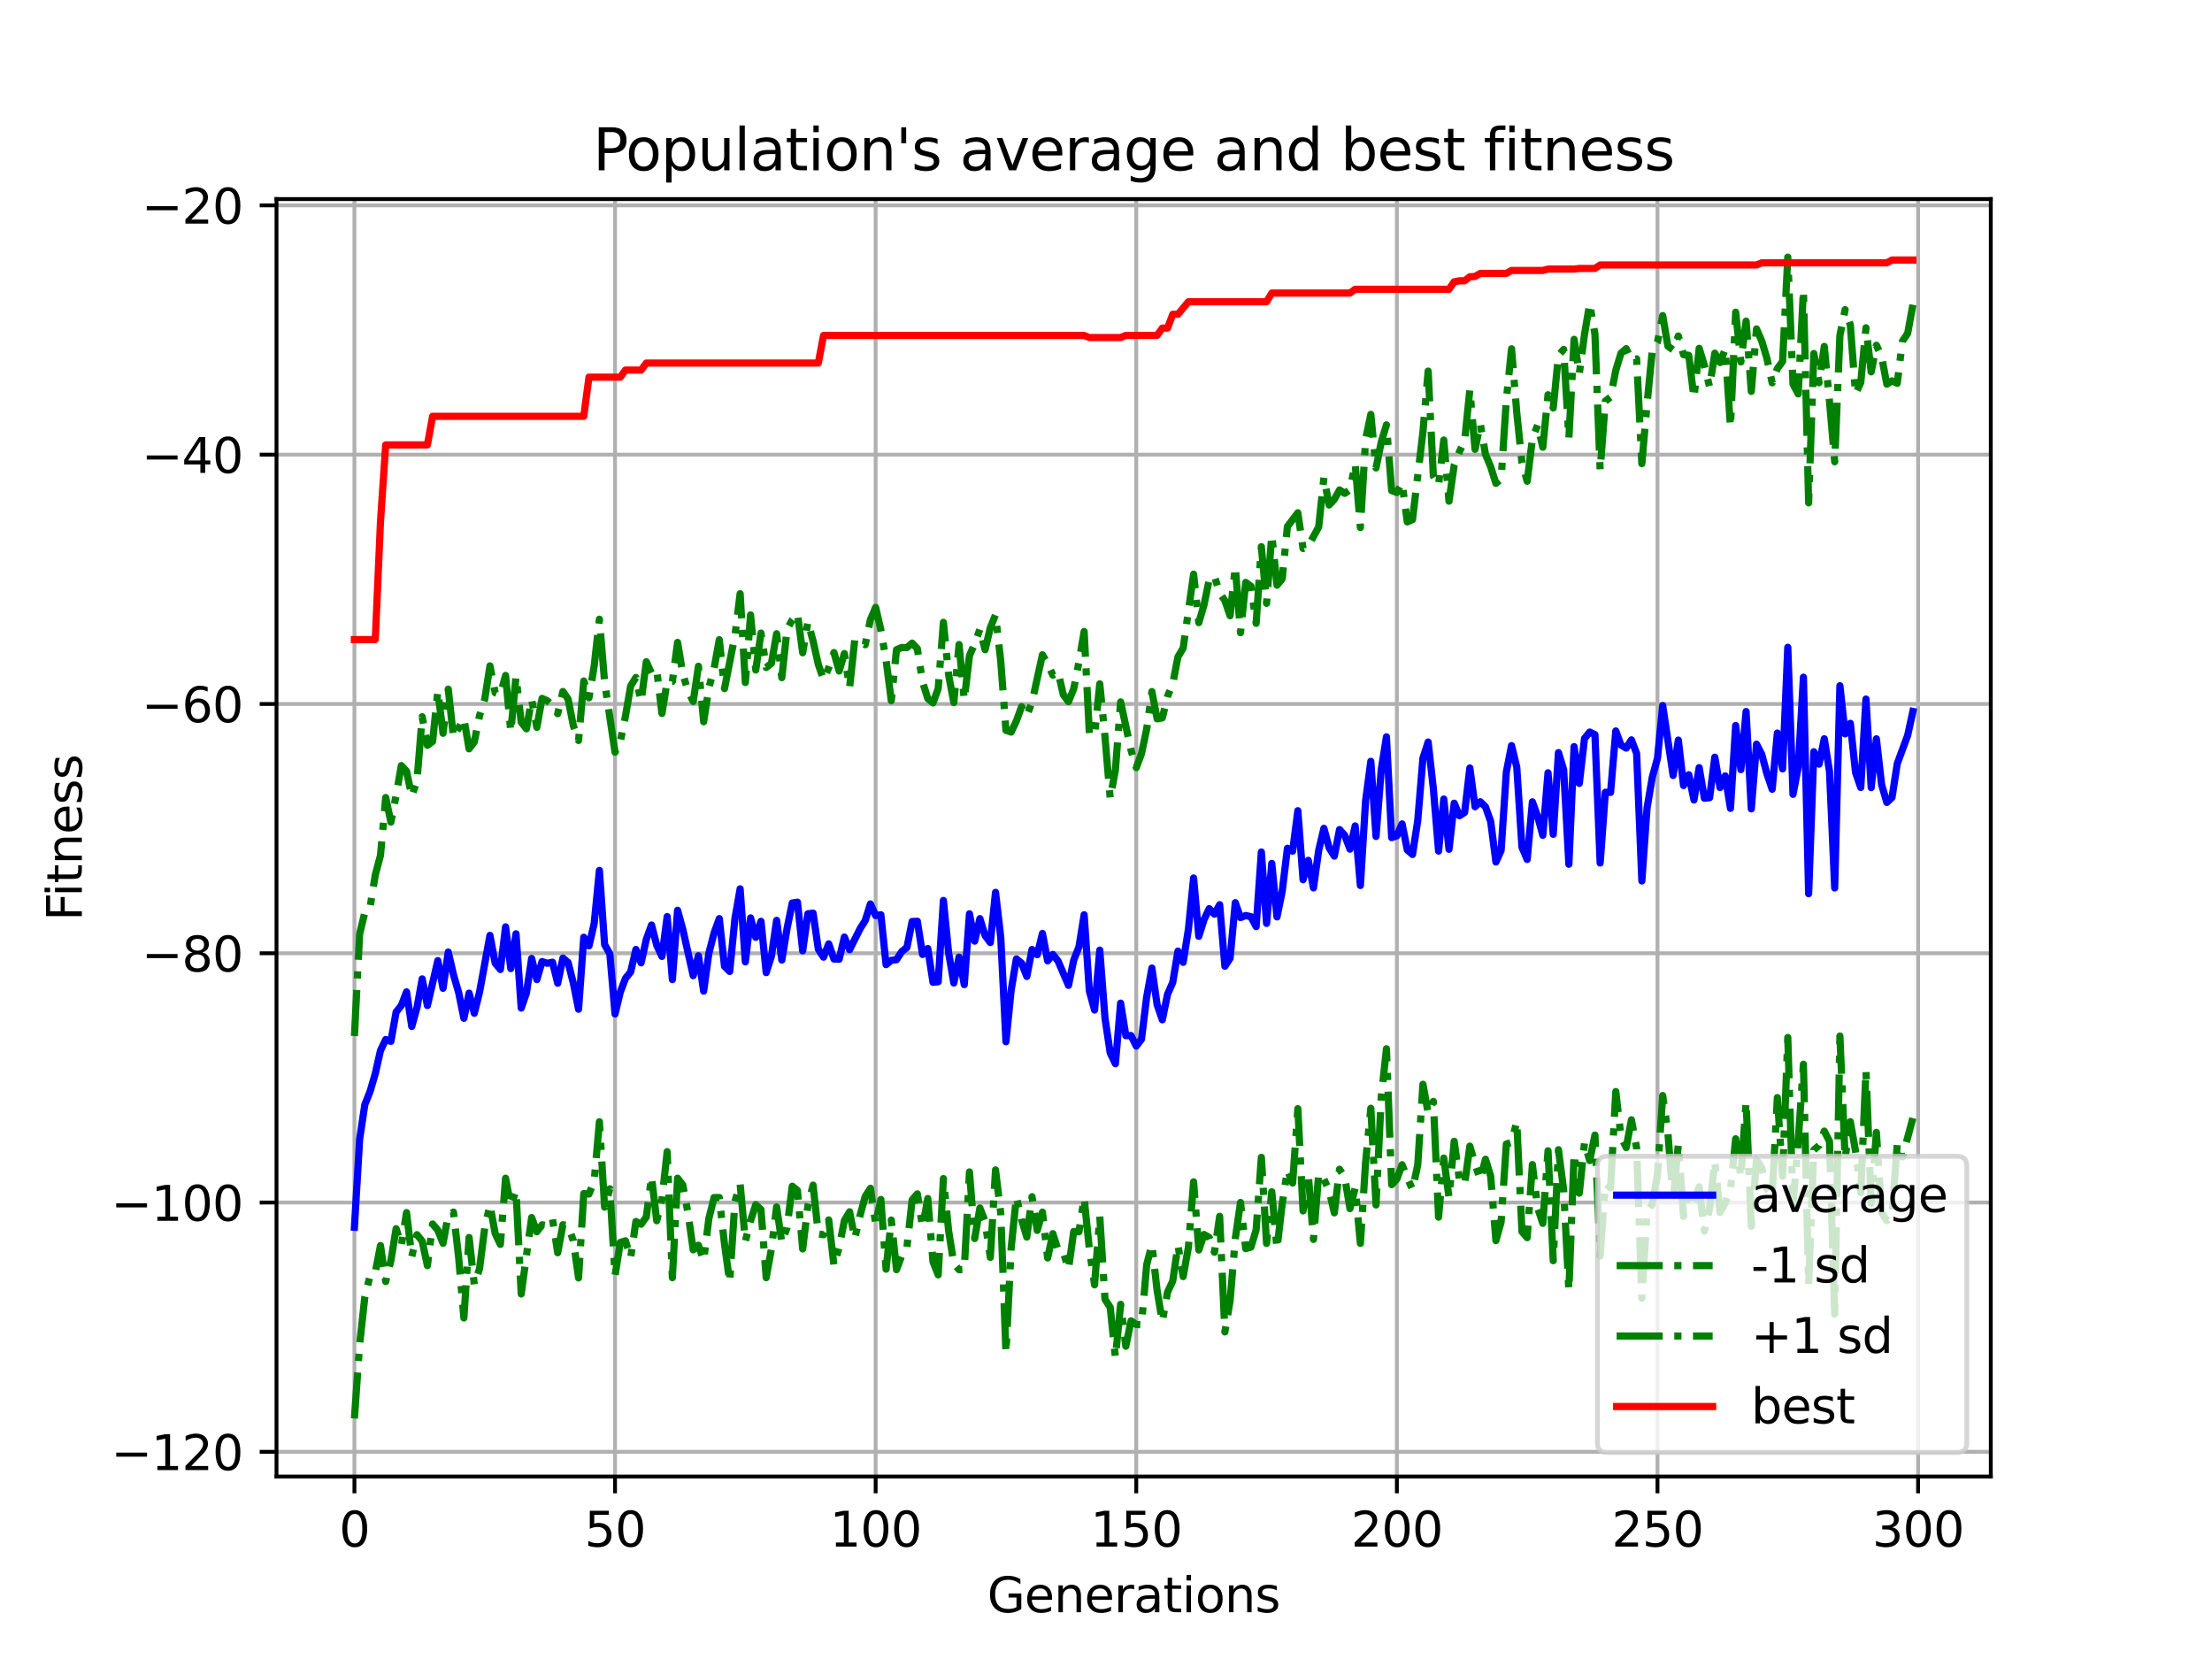 <?xml version="1.0" encoding="utf-8" standalone="no"?>
<!DOCTYPE svg PUBLIC "-//W3C//DTD SVG 1.1//EN"
  "http://www.w3.org/Graphics/SVG/1.1/DTD/svg11.dtd">
<svg xmlns:xlink="http://www.w3.org/1999/xlink" width="460.8pt" height="345.6pt" viewBox="0 0 460.8 345.6" xmlns="http://www.w3.org/2000/svg" version="1.1">
 <defs>
  <style type="text/css">*{stroke-linejoin: round; stroke-linecap: butt}</style>
 </defs>
 <g id="figure_1">
  <g id="patch_1">
   <path d="M 0 345.6 
L 460.8 345.6 
L 460.8 0 
L 0 0 
z
" style="fill: #ffffff"/>
  </g>
  <g id="axes_1">
   <g id="patch_2">
    <path d="M 57.6 307.584 
L 414.72 307.584 
L 414.72 41.472 
L 57.6 41.472 
z
" style="fill: #ffffff"/>
   </g>
   <g id="matplotlib.axis_1">
    <g id="xtick_1">
     <g id="line2d_1">
      <path d="M 73.833 307.584 
L 73.833 41.472 
" clip-path="url(#pd76753141f)" style="fill: none; stroke: #b0b0b0; stroke-width: 0.8; stroke-linecap: square"/>
     </g>
     <g id="line2d_2">
      <defs>
       <path id="mbf7a7836c0" d="M 0 0 
L 0 3.5 
" style="stroke: #000000; stroke-width: 0.8"/>
      </defs>
      <g>
       <use xlink:href="#mbf7a7836c0" x="73.833" y="307.584" style="stroke: #000000; stroke-width: 0.8"/>
      </g>
     </g>
     <g id="text_1">
      <!-- 0 -->
      <g transform="translate(70.651 322.182) scale(0.1 -0.1)">
       <defs>
        <path id="DejaVuSans-30" d="M 2034 4250 
Q 1547 4250 1301 3770 
Q 1056 3291 1056 2328 
Q 1056 1369 1301 889 
Q 1547 409 2034 409 
Q 2525 409 2770 889 
Q 3016 1369 3016 2328 
Q 3016 3291 2770 3770 
Q 2525 4250 2034 4250 
z
M 2034 4750 
Q 2819 4750 3233 4129 
Q 3647 3509 3647 2328 
Q 3647 1150 3233 529 
Q 2819 -91 2034 -91 
Q 1250 -91 836 529 
Q 422 1150 422 2328 
Q 422 3509 836 4129 
Q 1250 4750 2034 4750 
z
" transform="scale(0.016)"/>
       </defs>
       <use xlink:href="#DejaVuSans-30"/>
      </g>
     </g>
    </g>
    <g id="xtick_2">
     <g id="line2d_3">
      <path d="M 128.123 307.584 
L 128.123 41.472 
" clip-path="url(#pd76753141f)" style="fill: none; stroke: #b0b0b0; stroke-width: 0.8; stroke-linecap: square"/>
     </g>
     <g id="line2d_4">
      <g>
       <use xlink:href="#mbf7a7836c0" x="128.123" y="307.584" style="stroke: #000000; stroke-width: 0.8"/>
      </g>
     </g>
     <g id="text_2">
      <!-- 50 -->
      <g transform="translate(121.76 322.182) scale(0.1 -0.1)">
       <defs>
        <path id="DejaVuSans-35" d="M 691 4666 
L 3169 4666 
L 3169 4134 
L 1269 4134 
L 1269 2991 
Q 1406 3038 1543 3061 
Q 1681 3084 1819 3084 
Q 2600 3084 3056 2656 
Q 3513 2228 3513 1497 
Q 3513 744 3044 326 
Q 2575 -91 1722 -91 
Q 1428 -91 1123 -41 
Q 819 9 494 109 
L 494 744 
Q 775 591 1075 516 
Q 1375 441 1709 441 
Q 2250 441 2565 725 
Q 2881 1009 2881 1497 
Q 2881 1984 2565 2268 
Q 2250 2553 1709 2553 
Q 1456 2553 1204 2497 
Q 953 2441 691 2322 
L 691 4666 
z
" transform="scale(0.016)"/>
       </defs>
       <use xlink:href="#DejaVuSans-35"/>
       <use xlink:href="#DejaVuSans-30" x="63.623"/>
      </g>
     </g>
    </g>
    <g id="xtick_3">
     <g id="line2d_5">
      <path d="M 182.413 307.584 
L 182.413 41.472 
" clip-path="url(#pd76753141f)" style="fill: none; stroke: #b0b0b0; stroke-width: 0.8; stroke-linecap: square"/>
     </g>
     <g id="line2d_6">
      <g>
       <use xlink:href="#mbf7a7836c0" x="182.413" y="307.584" style="stroke: #000000; stroke-width: 0.8"/>
      </g>
     </g>
     <g id="text_3">
      <!-- 100 -->
      <g transform="translate(172.869 322.182) scale(0.1 -0.1)">
       <defs>
        <path id="DejaVuSans-31" d="M 794 531 
L 1825 531 
L 1825 4091 
L 703 3866 
L 703 4441 
L 1819 4666 
L 2450 4666 
L 2450 531 
L 3481 531 
L 3481 0 
L 794 0 
L 794 531 
z
" transform="scale(0.016)"/>
       </defs>
       <use xlink:href="#DejaVuSans-31"/>
       <use xlink:href="#DejaVuSans-30" x="63.623"/>
       <use xlink:href="#DejaVuSans-30" x="127.246"/>
      </g>
     </g>
    </g>
    <g id="xtick_4">
     <g id="line2d_7">
      <path d="M 236.703 307.584 
L 236.703 41.472 
" clip-path="url(#pd76753141f)" style="fill: none; stroke: #b0b0b0; stroke-width: 0.8; stroke-linecap: square"/>
     </g>
     <g id="line2d_8">
      <g>
       <use xlink:href="#mbf7a7836c0" x="236.703" y="307.584" style="stroke: #000000; stroke-width: 0.8"/>
      </g>
     </g>
     <g id="text_4">
      <!-- 150 -->
      <g transform="translate(227.159 322.182) scale(0.1 -0.1)">
       <use xlink:href="#DejaVuSans-31"/>
       <use xlink:href="#DejaVuSans-35" x="63.623"/>
       <use xlink:href="#DejaVuSans-30" x="127.246"/>
      </g>
     </g>
    </g>
    <g id="xtick_5">
     <g id="line2d_9">
      <path d="M 290.993 307.584 
L 290.993 41.472 
" clip-path="url(#pd76753141f)" style="fill: none; stroke: #b0b0b0; stroke-width: 0.8; stroke-linecap: square"/>
     </g>
     <g id="line2d_10">
      <g>
       <use xlink:href="#mbf7a7836c0" x="290.993" y="307.584" style="stroke: #000000; stroke-width: 0.8"/>
      </g>
     </g>
     <g id="text_5">
      <!-- 200 -->
      <g transform="translate(281.449 322.182) scale(0.1 -0.1)">
       <defs>
        <path id="DejaVuSans-32" d="M 1228 531 
L 3431 531 
L 3431 0 
L 469 0 
L 469 531 
Q 828 903 1448 1529 
Q 2069 2156 2228 2338 
Q 2531 2678 2651 2914 
Q 2772 3150 2772 3378 
Q 2772 3750 2511 3984 
Q 2250 4219 1831 4219 
Q 1534 4219 1204 4116 
Q 875 4013 500 3803 
L 500 4441 
Q 881 4594 1212 4672 
Q 1544 4750 1819 4750 
Q 2544 4750 2975 4387 
Q 3406 4025 3406 3419 
Q 3406 3131 3298 2873 
Q 3191 2616 2906 2266 
Q 2828 2175 2409 1742 
Q 1991 1309 1228 531 
z
" transform="scale(0.016)"/>
       </defs>
       <use xlink:href="#DejaVuSans-32"/>
       <use xlink:href="#DejaVuSans-30" x="63.623"/>
       <use xlink:href="#DejaVuSans-30" x="127.246"/>
      </g>
     </g>
    </g>
    <g id="xtick_6">
     <g id="line2d_11">
      <path d="M 345.283 307.584 
L 345.283 41.472 
" clip-path="url(#pd76753141f)" style="fill: none; stroke: #b0b0b0; stroke-width: 0.8; stroke-linecap: square"/>
     </g>
     <g id="line2d_12">
      <g>
       <use xlink:href="#mbf7a7836c0" x="345.283" y="307.584" style="stroke: #000000; stroke-width: 0.8"/>
      </g>
     </g>
     <g id="text_6">
      <!-- 250 -->
      <g transform="translate(335.739 322.182) scale(0.1 -0.1)">
       <use xlink:href="#DejaVuSans-32"/>
       <use xlink:href="#DejaVuSans-35" x="63.623"/>
       <use xlink:href="#DejaVuSans-30" x="127.246"/>
      </g>
     </g>
    </g>
    <g id="xtick_7">
     <g id="line2d_13">
      <path d="M 399.573 307.584 
L 399.573 41.472 
" clip-path="url(#pd76753141f)" style="fill: none; stroke: #b0b0b0; stroke-width: 0.8; stroke-linecap: square"/>
     </g>
     <g id="line2d_14">
      <g>
       <use xlink:href="#mbf7a7836c0" x="399.573" y="307.584" style="stroke: #000000; stroke-width: 0.8"/>
      </g>
     </g>
     <g id="text_7">
      <!-- 300 -->
      <g transform="translate(390.029 322.182) scale(0.1 -0.1)">
       <defs>
        <path id="DejaVuSans-33" d="M 2597 2516 
Q 3050 2419 3304 2112 
Q 3559 1806 3559 1356 
Q 3559 666 3084 287 
Q 2609 -91 1734 -91 
Q 1441 -91 1130 -33 
Q 819 25 488 141 
L 488 750 
Q 750 597 1062 519 
Q 1375 441 1716 441 
Q 2309 441 2620 675 
Q 2931 909 2931 1356 
Q 2931 1769 2642 2001 
Q 2353 2234 1838 2234 
L 1294 2234 
L 1294 2753 
L 1863 2753 
Q 2328 2753 2575 2939 
Q 2822 3125 2822 3475 
Q 2822 3834 2567 4026 
Q 2313 4219 1838 4219 
Q 1578 4219 1281 4162 
Q 984 4106 628 3988 
L 628 4550 
Q 988 4650 1302 4700 
Q 1616 4750 1894 4750 
Q 2613 4750 3031 4423 
Q 3450 4097 3450 3541 
Q 3450 3153 3228 2886 
Q 3006 2619 2597 2516 
z
" transform="scale(0.016)"/>
       </defs>
       <use xlink:href="#DejaVuSans-33"/>
       <use xlink:href="#DejaVuSans-30" x="63.623"/>
       <use xlink:href="#DejaVuSans-30" x="127.246"/>
      </g>
     </g>
    </g>
    <g id="text_8">
     <!-- Generations -->
     <g transform="translate(205.662 335.861) scale(0.1 -0.1)">
      <defs>
       <path id="DejaVuSans-47" d="M 3809 666 
L 3809 1919 
L 2778 1919 
L 2778 2438 
L 4434 2438 
L 4434 434 
Q 4069 175 3628 42 
Q 3188 -91 2688 -91 
Q 1594 -91 976 548 
Q 359 1188 359 2328 
Q 359 3472 976 4111 
Q 1594 4750 2688 4750 
Q 3144 4750 3555 4637 
Q 3966 4525 4313 4306 
L 4313 3634 
Q 3963 3931 3569 4081 
Q 3175 4231 2741 4231 
Q 1884 4231 1454 3753 
Q 1025 3275 1025 2328 
Q 1025 1384 1454 906 
Q 1884 428 2741 428 
Q 3075 428 3337 486 
Q 3600 544 3809 666 
z
" transform="scale(0.016)"/>
       <path id="DejaVuSans-65" d="M 3597 1894 
L 3597 1613 
L 953 1613 
Q 991 1019 1311 708 
Q 1631 397 2203 397 
Q 2534 397 2845 478 
Q 3156 559 3463 722 
L 3463 178 
Q 3153 47 2828 -22 
Q 2503 -91 2169 -91 
Q 1331 -91 842 396 
Q 353 884 353 1716 
Q 353 2575 817 3079 
Q 1281 3584 2069 3584 
Q 2775 3584 3186 3129 
Q 3597 2675 3597 1894 
z
M 3022 2063 
Q 3016 2534 2758 2815 
Q 2500 3097 2075 3097 
Q 1594 3097 1305 2825 
Q 1016 2553 972 2059 
L 3022 2063 
z
" transform="scale(0.016)"/>
       <path id="DejaVuSans-6e" d="M 3513 2113 
L 3513 0 
L 2938 0 
L 2938 2094 
Q 2938 2591 2744 2837 
Q 2550 3084 2163 3084 
Q 1697 3084 1428 2787 
Q 1159 2491 1159 1978 
L 1159 0 
L 581 0 
L 581 3500 
L 1159 3500 
L 1159 2956 
Q 1366 3272 1645 3428 
Q 1925 3584 2291 3584 
Q 2894 3584 3203 3211 
Q 3513 2838 3513 2113 
z
" transform="scale(0.016)"/>
       <path id="DejaVuSans-72" d="M 2631 2963 
Q 2534 3019 2420 3045 
Q 2306 3072 2169 3072 
Q 1681 3072 1420 2755 
Q 1159 2438 1159 1844 
L 1159 0 
L 581 0 
L 581 3500 
L 1159 3500 
L 1159 2956 
Q 1341 3275 1631 3429 
Q 1922 3584 2338 3584 
Q 2397 3584 2469 3576 
Q 2541 3569 2628 3553 
L 2631 2963 
z
" transform="scale(0.016)"/>
       <path id="DejaVuSans-61" d="M 2194 1759 
Q 1497 1759 1228 1600 
Q 959 1441 959 1056 
Q 959 750 1161 570 
Q 1363 391 1709 391 
Q 2188 391 2477 730 
Q 2766 1069 2766 1631 
L 2766 1759 
L 2194 1759 
z
M 3341 1997 
L 3341 0 
L 2766 0 
L 2766 531 
Q 2569 213 2275 61 
Q 1981 -91 1556 -91 
Q 1019 -91 701 211 
Q 384 513 384 1019 
Q 384 1609 779 1909 
Q 1175 2209 1959 2209 
L 2766 2209 
L 2766 2266 
Q 2766 2663 2505 2880 
Q 2244 3097 1772 3097 
Q 1472 3097 1187 3025 
Q 903 2953 641 2809 
L 641 3341 
Q 956 3463 1253 3523 
Q 1550 3584 1831 3584 
Q 2591 3584 2966 3190 
Q 3341 2797 3341 1997 
z
" transform="scale(0.016)"/>
       <path id="DejaVuSans-74" d="M 1172 4494 
L 1172 3500 
L 2356 3500 
L 2356 3053 
L 1172 3053 
L 1172 1153 
Q 1172 725 1289 603 
Q 1406 481 1766 481 
L 2356 481 
L 2356 0 
L 1766 0 
Q 1100 0 847 248 
Q 594 497 594 1153 
L 594 3053 
L 172 3053 
L 172 3500 
L 594 3500 
L 594 4494 
L 1172 4494 
z
" transform="scale(0.016)"/>
       <path id="DejaVuSans-69" d="M 603 3500 
L 1178 3500 
L 1178 0 
L 603 0 
L 603 3500 
z
M 603 4863 
L 1178 4863 
L 1178 4134 
L 603 4134 
L 603 4863 
z
" transform="scale(0.016)"/>
       <path id="DejaVuSans-6f" d="M 1959 3097 
Q 1497 3097 1228 2736 
Q 959 2375 959 1747 
Q 959 1119 1226 758 
Q 1494 397 1959 397 
Q 2419 397 2687 759 
Q 2956 1122 2956 1747 
Q 2956 2369 2687 2733 
Q 2419 3097 1959 3097 
z
M 1959 3584 
Q 2709 3584 3137 3096 
Q 3566 2609 3566 1747 
Q 3566 888 3137 398 
Q 2709 -91 1959 -91 
Q 1206 -91 779 398 
Q 353 888 353 1747 
Q 353 2609 779 3096 
Q 1206 3584 1959 3584 
z
" transform="scale(0.016)"/>
       <path id="DejaVuSans-73" d="M 2834 3397 
L 2834 2853 
Q 2591 2978 2328 3040 
Q 2066 3103 1784 3103 
Q 1356 3103 1142 2972 
Q 928 2841 928 2578 
Q 928 2378 1081 2264 
Q 1234 2150 1697 2047 
L 1894 2003 
Q 2506 1872 2764 1633 
Q 3022 1394 3022 966 
Q 3022 478 2636 193 
Q 2250 -91 1575 -91 
Q 1294 -91 989 -36 
Q 684 19 347 128 
L 347 722 
Q 666 556 975 473 
Q 1284 391 1588 391 
Q 1994 391 2212 530 
Q 2431 669 2431 922 
Q 2431 1156 2273 1281 
Q 2116 1406 1581 1522 
L 1381 1569 
Q 847 1681 609 1914 
Q 372 2147 372 2553 
Q 372 3047 722 3315 
Q 1072 3584 1716 3584 
Q 2034 3584 2315 3537 
Q 2597 3491 2834 3397 
z
" transform="scale(0.016)"/>
      </defs>
      <use xlink:href="#DejaVuSans-47"/>
      <use xlink:href="#DejaVuSans-65" x="77.49"/>
      <use xlink:href="#DejaVuSans-6e" x="139.014"/>
      <use xlink:href="#DejaVuSans-65" x="202.393"/>
      <use xlink:href="#DejaVuSans-72" x="263.916"/>
      <use xlink:href="#DejaVuSans-61" x="305.029"/>
      <use xlink:href="#DejaVuSans-74" x="366.309"/>
      <use xlink:href="#DejaVuSans-69" x="405.518"/>
      <use xlink:href="#DejaVuSans-6f" x="433.301"/>
      <use xlink:href="#DejaVuSans-6e" x="494.482"/>
      <use xlink:href="#DejaVuSans-73" x="557.861"/>
     </g>
    </g>
   </g>
   <g id="matplotlib.axis_2">
    <g id="ytick_1">
     <g id="line2d_15">
      <path d="M 57.6 302.441 
L 414.72 302.441 
" clip-path="url(#pd76753141f)" style="fill: none; stroke: #b0b0b0; stroke-width: 0.8; stroke-linecap: square"/>
     </g>
     <g id="line2d_16">
      <defs>
       <path id="m0d5649a050" d="M 0 0 
L -3.5 0 
" style="stroke: #000000; stroke-width: 0.8"/>
      </defs>
      <g>
       <use xlink:href="#m0d5649a050" x="57.6" y="302.441" style="stroke: #000000; stroke-width: 0.8"/>
      </g>
     </g>
     <g id="text_9">
      <!-- −120 -->
      <g transform="translate(23.133 306.24) scale(0.1 -0.1)">
       <defs>
        <path id="DejaVuSans-2212" d="M 678 2272 
L 4684 2272 
L 4684 1741 
L 678 1741 
L 678 2272 
z
" transform="scale(0.016)"/>
       </defs>
       <use xlink:href="#DejaVuSans-2212"/>
       <use xlink:href="#DejaVuSans-31" x="83.789"/>
       <use xlink:href="#DejaVuSans-32" x="147.412"/>
       <use xlink:href="#DejaVuSans-30" x="211.035"/>
      </g>
     </g>
    </g>
    <g id="ytick_2">
     <g id="line2d_17">
      <path d="M 57.6 250.509 
L 414.72 250.509 
" clip-path="url(#pd76753141f)" style="fill: none; stroke: #b0b0b0; stroke-width: 0.8; stroke-linecap: square"/>
     </g>
     <g id="line2d_18">
      <g>
       <use xlink:href="#m0d5649a050" x="57.6" y="250.509" style="stroke: #000000; stroke-width: 0.8"/>
      </g>
     </g>
     <g id="text_10">
      <!-- −100 -->
      <g transform="translate(23.133 254.309) scale(0.1 -0.1)">
       <use xlink:href="#DejaVuSans-2212"/>
       <use xlink:href="#DejaVuSans-31" x="83.789"/>
       <use xlink:href="#DejaVuSans-30" x="147.412"/>
       <use xlink:href="#DejaVuSans-30" x="211.035"/>
      </g>
     </g>
    </g>
    <g id="ytick_3">
     <g id="line2d_19">
      <path d="M 57.6 198.578 
L 414.72 198.578 
" clip-path="url(#pd76753141f)" style="fill: none; stroke: #b0b0b0; stroke-width: 0.8; stroke-linecap: square"/>
     </g>
     <g id="line2d_20">
      <g>
       <use xlink:href="#m0d5649a050" x="57.6" y="198.578" style="stroke: #000000; stroke-width: 0.8"/>
      </g>
     </g>
     <g id="text_11">
      <!-- −80 -->
      <g transform="translate(29.495 202.377) scale(0.1 -0.1)">
       <defs>
        <path id="DejaVuSans-38" d="M 2034 2216 
Q 1584 2216 1326 1975 
Q 1069 1734 1069 1313 
Q 1069 891 1326 650 
Q 1584 409 2034 409 
Q 2484 409 2743 651 
Q 3003 894 3003 1313 
Q 3003 1734 2745 1975 
Q 2488 2216 2034 2216 
z
M 1403 2484 
Q 997 2584 770 2862 
Q 544 3141 544 3541 
Q 544 4100 942 4425 
Q 1341 4750 2034 4750 
Q 2731 4750 3128 4425 
Q 3525 4100 3525 3541 
Q 3525 3141 3298 2862 
Q 3072 2584 2669 2484 
Q 3125 2378 3379 2068 
Q 3634 1759 3634 1313 
Q 3634 634 3220 271 
Q 2806 -91 2034 -91 
Q 1263 -91 848 271 
Q 434 634 434 1313 
Q 434 1759 690 2068 
Q 947 2378 1403 2484 
z
M 1172 3481 
Q 1172 3119 1398 2916 
Q 1625 2713 2034 2713 
Q 2441 2713 2670 2916 
Q 2900 3119 2900 3481 
Q 2900 3844 2670 4047 
Q 2441 4250 2034 4250 
Q 1625 4250 1398 4047 
Q 1172 3844 1172 3481 
z
" transform="scale(0.016)"/>
       </defs>
       <use xlink:href="#DejaVuSans-2212"/>
       <use xlink:href="#DejaVuSans-38" x="83.789"/>
       <use xlink:href="#DejaVuSans-30" x="147.412"/>
      </g>
     </g>
    </g>
    <g id="ytick_4">
     <g id="line2d_21">
      <path d="M 57.6 146.647 
L 414.72 146.647 
" clip-path="url(#pd76753141f)" style="fill: none; stroke: #b0b0b0; stroke-width: 0.8; stroke-linecap: square"/>
     </g>
     <g id="line2d_22">
      <g>
       <use xlink:href="#m0d5649a050" x="57.6" y="146.647" style="stroke: #000000; stroke-width: 0.8"/>
      </g>
     </g>
     <g id="text_12">
      <!-- −60 -->
      <g transform="translate(29.495 150.446) scale(0.1 -0.1)">
       <defs>
        <path id="DejaVuSans-36" d="M 2113 2584 
Q 1688 2584 1439 2293 
Q 1191 2003 1191 1497 
Q 1191 994 1439 701 
Q 1688 409 2113 409 
Q 2538 409 2786 701 
Q 3034 994 3034 1497 
Q 3034 2003 2786 2293 
Q 2538 2584 2113 2584 
z
M 3366 4563 
L 3366 3988 
Q 3128 4100 2886 4159 
Q 2644 4219 2406 4219 
Q 1781 4219 1451 3797 
Q 1122 3375 1075 2522 
Q 1259 2794 1537 2939 
Q 1816 3084 2150 3084 
Q 2853 3084 3261 2657 
Q 3669 2231 3669 1497 
Q 3669 778 3244 343 
Q 2819 -91 2113 -91 
Q 1303 -91 875 529 
Q 447 1150 447 2328 
Q 447 3434 972 4092 
Q 1497 4750 2381 4750 
Q 2619 4750 2861 4703 
Q 3103 4656 3366 4563 
z
" transform="scale(0.016)"/>
       </defs>
       <use xlink:href="#DejaVuSans-2212"/>
       <use xlink:href="#DejaVuSans-36" x="83.789"/>
       <use xlink:href="#DejaVuSans-30" x="147.412"/>
      </g>
     </g>
    </g>
    <g id="ytick_5">
     <g id="line2d_23">
      <path d="M 57.6 94.715 
L 414.72 94.715 
" clip-path="url(#pd76753141f)" style="fill: none; stroke: #b0b0b0; stroke-width: 0.8; stroke-linecap: square"/>
     </g>
     <g id="line2d_24">
      <g>
       <use xlink:href="#m0d5649a050" x="57.6" y="94.715" style="stroke: #000000; stroke-width: 0.8"/>
      </g>
     </g>
     <g id="text_13">
      <!-- −40 -->
      <g transform="translate(29.495 98.515) scale(0.1 -0.1)">
       <defs>
        <path id="DejaVuSans-34" d="M 2419 4116 
L 825 1625 
L 2419 1625 
L 2419 4116 
z
M 2253 4666 
L 3047 4666 
L 3047 1625 
L 3713 1625 
L 3713 1100 
L 3047 1100 
L 3047 0 
L 2419 0 
L 2419 1100 
L 313 1100 
L 313 1709 
L 2253 4666 
z
" transform="scale(0.016)"/>
       </defs>
       <use xlink:href="#DejaVuSans-2212"/>
       <use xlink:href="#DejaVuSans-34" x="83.789"/>
       <use xlink:href="#DejaVuSans-30" x="147.412"/>
      </g>
     </g>
    </g>
    <g id="ytick_6">
     <g id="line2d_25">
      <path d="M 57.6 42.784 
L 414.72 42.784 
" clip-path="url(#pd76753141f)" style="fill: none; stroke: #b0b0b0; stroke-width: 0.8; stroke-linecap: square"/>
     </g>
     <g id="line2d_26">
      <g>
       <use xlink:href="#m0d5649a050" x="57.6" y="42.784" style="stroke: #000000; stroke-width: 0.8"/>
      </g>
     </g>
     <g id="text_14">
      <!-- −20 -->
      <g transform="translate(29.495 46.583) scale(0.1 -0.1)">
       <use xlink:href="#DejaVuSans-2212"/>
       <use xlink:href="#DejaVuSans-32" x="83.789"/>
       <use xlink:href="#DejaVuSans-30" x="147.412"/>
      </g>
     </g>
    </g>
    <g id="text_15">
     <!-- Fitness -->
     <g transform="translate(17.053 191.845) rotate(-90) scale(0.1 -0.1)">
      <defs>
       <path id="DejaVuSans-46" d="M 628 4666 
L 3309 4666 
L 3309 4134 
L 1259 4134 
L 1259 2759 
L 3109 2759 
L 3109 2228 
L 1259 2228 
L 1259 0 
L 628 0 
L 628 4666 
z
" transform="scale(0.016)"/>
      </defs>
      <use xlink:href="#DejaVuSans-46"/>
      <use xlink:href="#DejaVuSans-69" x="50.27"/>
      <use xlink:href="#DejaVuSans-74" x="78.053"/>
      <use xlink:href="#DejaVuSans-6e" x="117.262"/>
      <use xlink:href="#DejaVuSans-65" x="180.641"/>
      <use xlink:href="#DejaVuSans-73" x="242.164"/>
      <use xlink:href="#DejaVuSans-73" x="294.264"/>
     </g>
    </g>
   </g>
   <g id="line2d_27">
    <path d="M 73.833 255.656 
L 74.919 237.325 
L 76.004 230.089 
L 77.09 227.378 
L 78.176 223.656 
L 79.262 218.835 
L 80.348 216.555 
L 81.433 216.928 
L 82.519 210.823 
L 83.605 209.467 
L 84.691 206.631 
L 85.777 213.83 
L 86.862 209.918 
L 87.948 203.923 
L 89.034 209.465 
L 91.206 200.118 
L 92.291 205.885 
L 93.377 198.329 
L 94.463 203.031 
L 95.549 206.799 
L 96.635 212.132 
L 97.72 206.891 
L 98.806 211.08 
L 99.892 206.701 
L 102.064 194.859 
L 103.149 200.626 
L 104.235 201.958 
L 105.321 193.078 
L 106.407 201.77 
L 107.493 194.525 
L 108.578 209.998 
L 109.664 206.852 
L 110.75 199.666 
L 111.836 204.067 
L 112.922 200.315 
L 114.007 200.673 
L 115.093 200.447 
L 116.179 204.824 
L 117.265 199.589 
L 118.351 200.519 
L 119.436 204.81 
L 120.522 210.236 
L 121.608 195.247 
L 122.694 197.046 
L 123.78 192.379 
L 124.865 181.332 
L 125.951 196.78 
L 127.037 198.687 
L 128.123 211.227 
L 129.209 206.698 
L 130.294 203.816 
L 131.38 202.46 
L 132.466 197.79 
L 133.552 200.575 
L 134.638 195.688 
L 135.723 192.696 
L 136.809 196.922 
L 137.895 199.236 
L 138.981 190.944 
L 140.067 204.066 
L 141.152 189.628 
L 142.238 193.611 
L 144.41 203.247 
L 145.496 199.096 
L 146.581 206.467 
L 147.667 198.575 
L 148.753 194.373 
L 149.839 191.362 
L 150.925 201.291 
L 152.01 202.369 
L 153.096 191.369 
L 154.182 185.159 
L 155.268 200.374 
L 156.354 191.212 
L 157.439 195.268 
L 158.525 191.927 
L 159.611 202.614 
L 160.697 199.192 
L 161.783 191.723 
L 162.868 199.998 
L 163.954 193.434 
L 165.04 188.114 
L 166.126 187.942 
L 167.212 198.081 
L 168.297 190.359 
L 169.383 190.22 
L 170.469 197.725 
L 171.555 199.393 
L 172.641 196.623 
L 173.726 199.782 
L 174.812 199.818 
L 175.898 195.199 
L 176.984 197.844 
L 179.155 193.505 
L 180.241 191.766 
L 181.327 188.306 
L 182.413 190.735 
L 183.499 190.552 
L 184.584 200.953 
L 185.67 200.056 
L 186.756 199.923 
L 187.842 198.24 
L 188.928 197.375 
L 190.013 191.967 
L 191.099 191.917 
L 192.185 198.842 
L 193.271 197.593 
L 194.357 204.632 
L 195.442 204.512 
L 196.528 187.584 
L 197.614 198.513 
L 198.7 204.777 
L 199.786 199.382 
L 200.871 205.111 
L 201.957 190.363 
L 203.043 196.057 
L 204.129 191.364 
L 205.215 194.899 
L 206.3 196.351 
L 207.386 185.897 
L 208.472 195.207 
L 209.558 217.008 
L 210.644 206.252 
L 211.729 199.764 
L 212.815 200.645 
L 213.901 203.414 
L 214.987 197.792 
L 216.073 198.882 
L 217.158 194.453 
L 218.244 200.164 
L 219.33 198.819 
L 220.416 200.21 
L 222.587 205.264 
L 223.673 200.018 
L 224.759 197.28 
L 225.845 190.562 
L 226.931 206.447 
L 228.016 210.406 
L 229.102 197.931 
L 230.188 212.088 
L 231.274 219.337 
L 232.36 221.596 
L 233.445 208.971 
L 234.531 215.748 
L 235.617 215.731 
L 236.703 217.914 
L 237.789 216.487 
L 238.875 207.667 
L 239.96 201.668 
L 241.046 209.286 
L 242.132 212.44 
L 243.218 207.124 
L 244.304 204.646 
L 245.389 198.132 
L 246.475 200.473 
L 247.561 193.624 
L 248.647 182.899 
L 249.733 195.054 
L 250.818 191.585 
L 251.904 189.284 
L 252.99 190.431 
L 254.076 188.463 
L 255.162 201.283 
L 256.247 199.639 
L 257.333 188.045 
L 258.419 191.15 
L 259.505 190.718 
L 260.591 190.961 
L 261.676 193.032 
L 262.762 177.487 
L 263.848 192.361 
L 264.934 179.86 
L 266.02 191.012 
L 267.105 185.679 
L 268.191 176.714 
L 269.277 177.311 
L 270.363 168.887 
L 271.449 183.261 
L 272.534 179.223 
L 273.62 184.964 
L 274.706 177.138 
L 275.792 172.56 
L 276.878 176.609 
L 277.963 178.344 
L 279.049 172.817 
L 280.135 174.033 
L 281.221 176.89 
L 282.307 172.053 
L 283.392 184.461 
L 284.478 166.831 
L 285.564 158.597 
L 286.65 174.246 
L 287.736 160.355 
L 288.821 153.493 
L 289.907 174.493 
L 290.993 174.112 
L 292.079 171.635 
L 293.165 177.056 
L 294.25 178.003 
L 295.336 170.968 
L 296.422 157.941 
L 297.508 154.581 
L 298.594 164.31 
L 299.679 177.295 
L 300.765 166.456 
L 301.851 176.923 
L 302.937 167.319 
L 304.023 169.941 
L 305.108 169.234 
L 306.194 159.98 
L 307.28 168.055 
L 308.366 167.016 
L 309.452 168.077 
L 310.537 171.128 
L 311.623 179.568 
L 312.709 177.172 
L 313.795 160.822 
L 314.881 155.324 
L 315.966 159.798 
L 317.052 176.491 
L 318.138 179.038 
L 319.224 167.037 
L 320.31 170.068 
L 321.395 174.012 
L 322.481 160.982 
L 323.567 173.803 
L 324.653 156.78 
L 325.739 160.343 
L 326.824 180.041 
L 327.91 155.536 
L 328.996 163.199 
L 330.082 153.836 
L 331.168 152.501 
L 332.253 153.027 
L 333.339 179.783 
L 334.425 165.052 
L 335.511 165.074 
L 336.597 152.27 
L 337.682 155.213 
L 338.768 155.845 
L 339.854 154.13 
L 340.94 156.964 
L 342.026 183.517 
L 343.111 168.314 
L 344.197 161.93 
L 345.283 157.948 
L 346.369 146.981 
L 348.54 161.543 
L 349.626 154.173 
L 350.712 163.638 
L 351.798 161.389 
L 352.884 166.646 
L 353.969 159.907 
L 355.055 166.284 
L 356.141 166.172 
L 357.227 157.734 
L 358.313 164.061 
L 359.398 161.637 
L 360.484 168.399 
L 361.57 151.131 
L 362.656 160.321 
L 363.742 148.225 
L 364.827 168.499 
L 365.913 155.025 
L 366.999 157.144 
L 368.085 161.2 
L 369.171 164.414 
L 370.256 152.71 
L 371.342 160.173 
L 372.428 134.846 
L 373.514 165.475 
L 374.6 159.846 
L 375.685 141.071 
L 376.771 186.177 
L 377.857 156.596 
L 378.943 159.183 
L 380.029 153.896 
L 381.114 160.67 
L 382.2 184.979 
L 383.286 142.847 
L 384.372 152.878 
L 385.458 150.687 
L 386.543 160.93 
L 387.629 164.052 
L 388.715 145.624 
L 389.801 164.073 
L 390.887 153.908 
L 391.972 163.45 
L 393.058 167.16 
L 394.144 166.114 
L 395.23 159.089 
L 397.401 153.19 
L 398.487 148.203 
L 398.487 148.203 
" clip-path="url(#pd76753141f)" style="fill: none; stroke: #0000ff; stroke-width: 1.5; stroke-linecap: square"/>
   </g>
   <g id="line2d_28">
    <path d="M 73.833 295.488 
L 74.919 280.099 
L 76.004 270.132 
L 77.09 265.771 
L 78.176 265.031 
L 79.262 259.474 
L 80.348 266.97 
L 81.433 262.597 
L 82.519 255.959 
L 83.605 259.452 
L 84.691 252.604 
L 85.777 261.771 
L 86.862 257.202 
L 87.948 258.542 
L 89.034 263.658 
L 90.12 254.985 
L 91.206 256.264 
L 92.291 259.011 
L 93.377 253.101 
L 94.463 252.498 
L 95.549 262.007 
L 96.635 274.55 
L 97.72 257.788 
L 98.806 267.604 
L 99.892 264.297 
L 100.978 255.791 
L 102.064 251.011 
L 103.149 256.949 
L 104.235 259.232 
L 105.321 245.447 
L 106.407 251.093 
L 107.493 248.086 
L 108.578 269.562 
L 110.75 253.632 
L 111.836 256.61 
L 112.922 255.145 
L 114.007 255.365 
L 115.093 253.95 
L 116.179 260.972 
L 117.265 255.129 
L 118.351 255.385 
L 119.436 258.45 
L 120.522 266.22 
L 121.608 248.637 
L 122.694 248.733 
L 123.78 246.015 
L 124.865 233.676 
L 125.951 251.465 
L 127.037 247.649 
L 128.123 265.749 
L 129.209 258.826 
L 130.294 258.481 
L 131.38 262.01 
L 132.466 254.454 
L 133.552 255.029 
L 134.638 253.524 
L 135.723 245.133 
L 136.809 254.303 
L 137.895 249.85 
L 138.981 239.906 
L 140.067 266.171 
L 141.152 245.431 
L 142.238 246.856 
L 143.324 252.73 
L 144.41 260.366 
L 145.496 259.405 
L 146.581 262.58 
L 147.667 253.858 
L 148.753 249.468 
L 149.839 249.464 
L 150.925 259.132 
L 152.01 267.081 
L 153.096 250.309 
L 154.182 246.645 
L 155.268 258.57 
L 156.354 254.325 
L 157.439 250.958 
L 158.525 251.973 
L 159.611 266.171 
L 160.697 260.185 
L 161.783 251.423 
L 162.868 258.823 
L 163.954 255.75 
L 165.04 247.112 
L 166.126 248.01 
L 167.212 260.182 
L 168.297 251.178 
L 169.383 246.879 
L 170.469 257.036 
L 171.555 257.221 
L 172.641 254.139 
L 173.726 263.632 
L 174.812 259.85 
L 175.898 254.249 
L 176.984 252.435 
L 178.07 257.995 
L 179.155 253.243 
L 180.241 249.229 
L 181.327 247.535 
L 182.413 254.944 
L 183.499 249.876 
L 184.584 264.397 
L 185.67 254.158 
L 186.756 264.505 
L 187.842 261.593 
L 188.928 259.842 
L 190.013 249.963 
L 191.099 248.7 
L 192.185 255.618 
L 193.271 249.67 
L 194.357 262.838 
L 195.442 265.58 
L 196.528 245.523 
L 197.614 256.406 
L 198.7 263.215 
L 199.786 264.501 
L 200.871 264.458 
L 201.957 244.134 
L 203.043 258.012 
L 204.129 251.642 
L 205.215 254.445 
L 206.3 261.944 
L 207.386 243.716 
L 208.472 252.716 
L 209.558 281.876 
L 210.644 259.997 
L 211.729 249.34 
L 212.815 254.08 
L 213.901 257.708 
L 214.987 249.293 
L 216.073 256.318 
L 217.158 252.506 
L 218.244 262.054 
L 219.33 256.994 
L 220.416 260.428 
L 221.502 260.843 
L 222.587 264.358 
L 223.673 256.537 
L 224.759 256.61 
L 225.845 249.577 
L 226.931 260.177 
L 228.016 267.658 
L 229.102 253.409 
L 230.188 270.669 
L 231.274 272.345 
L 232.36 282.811 
L 233.445 271.72 
L 234.531 280.45 
L 235.617 275.162 
L 236.703 275.913 
L 237.789 275.961 
L 238.875 263.467 
L 239.96 259.27 
L 241.046 268.826 
L 242.132 275.327 
L 243.218 269.186 
L 244.304 266.854 
L 245.389 259.431 
L 246.475 265.938 
L 247.561 259.877 
L 248.647 246.197 
L 249.733 260.395 
L 250.818 257.163 
L 251.904 257.791 
L 252.99 260.864 
L 254.076 253.384 
L 255.162 277.461 
L 256.247 271.009 
L 257.333 258.019 
L 258.419 250.492 
L 259.505 260.112 
L 260.591 259.806 
L 261.676 256.206 
L 262.762 241.091 
L 263.848 259.035 
L 264.934 248.263 
L 266.02 260.117 
L 267.105 250.783 
L 268.191 243.743 
L 269.277 246.456 
L 270.363 230.958 
L 271.449 252.256 
L 272.534 244.672 
L 273.62 258.189 
L 274.706 244.506 
L 275.792 245.63 
L 276.878 248.013 
L 277.963 252.654 
L 279.049 243.579 
L 280.135 245.288 
L 281.221 251.778 
L 282.307 247.47 
L 283.392 259.027 
L 284.478 242.122 
L 285.564 230.874 
L 286.65 251.011 
L 287.736 228.609 
L 288.821 218.479 
L 289.907 246.79 
L 290.993 245.623 
L 292.079 242.632 
L 293.165 245.389 
L 294.25 247.764 
L 295.336 242.726 
L 296.422 225.876 
L 297.508 231.851 
L 298.594 229.443 
L 299.679 253.55 
L 300.765 241.247 
L 301.851 249.437 
L 302.937 237.753 
L 304.023 245.775 
L 305.108 246.664 
L 306.194 238.759 
L 307.28 242.504 
L 308.366 245.73 
L 309.452 241.493 
L 310.537 245.004 
L 311.623 258.442 
L 312.709 254.558 
L 313.795 238.322 
L 314.881 237.989 
L 315.966 233.671 
L 317.052 256.563 
L 318.138 257.829 
L 319.224 242.597 
L 320.31 251.595 
L 321.395 254.848 
L 322.481 239.73 
L 323.567 262.617 
L 324.653 239.506 
L 325.739 247.898 
L 326.824 268.775 
L 327.91 240.379 
L 328.996 248.56 
L 330.082 238.026 
L 331.168 241.765 
L 332.253 236.453 
L 333.339 261.634 
L 334.425 246.552 
L 335.511 247.427 
L 336.597 227.395 
L 337.682 236.858 
L 338.768 239.069 
L 339.854 233.274 
L 340.94 239.171 
L 342.026 270.447 
L 343.111 252.48 
L 344.197 250.811 
L 345.283 244.637 
L 346.369 228.219 
L 347.455 235.991 
L 348.54 250.188 
L 349.626 238.354 
L 350.712 253.386 
L 351.798 248.748 
L 352.884 250.427 
L 353.969 247.243 
L 355.055 256.426 
L 356.141 251.741 
L 357.227 241.9 
L 358.313 252.592 
L 359.398 250.572 
L 360.484 247.877 
L 361.57 237.229 
L 362.656 245.252 
L 363.742 229.557 
L 364.827 255.467 
L 365.913 241.532 
L 366.999 243.259 
L 368.085 247.735 
L 369.171 249.083 
L 370.256 228.648 
L 371.342 245.042 
L 372.428 216.124 
L 373.514 250.954 
L 374.6 237.636 
L 375.685 221.698 
L 376.771 267.6 
L 377.857 239.551 
L 378.943 238.624 
L 380.029 235.629 
L 381.114 237.764 
L 382.2 273.764 
L 383.286 215.824 
L 384.372 241.256 
L 385.458 233.666 
L 386.543 239.791 
L 387.629 248.411 
L 388.715 222.962 
L 389.801 250.681 
L 390.887 235.897 
L 391.972 252.596 
L 393.058 254.29 
L 394.144 252.889 
L 395.23 238.328 
L 396.316 241.012 
L 398.487 232.917 
L 398.487 232.917 
" clip-path="url(#pd76753141f)" style="fill: none; stroke-dasharray: 9.6,2.4,1.5,2.4; stroke-dashoffset: 0; stroke: #008000; stroke-width: 1.5"/>
   </g>
   <g id="line2d_29">
    <path d="M 73.833 215.823 
L 74.919 194.551 
L 76.004 190.046 
L 77.09 188.985 
L 78.176 182.28 
L 79.262 178.196 
L 80.348 166.14 
L 81.433 171.259 
L 82.519 165.687 
L 83.605 159.482 
L 84.691 160.659 
L 85.777 165.889 
L 86.862 162.634 
L 87.948 149.303 
L 89.034 155.273 
L 90.12 154.453 
L 91.206 143.972 
L 92.291 152.759 
L 93.377 143.558 
L 94.463 153.565 
L 96.635 149.715 
L 97.72 155.993 
L 98.806 154.556 
L 99.892 149.106 
L 100.978 145.638 
L 102.064 138.708 
L 103.149 144.304 
L 104.235 144.683 
L 105.321 140.709 
L 106.407 152.447 
L 107.493 140.963 
L 108.578 150.435 
L 109.664 151.826 
L 110.75 145.699 
L 111.836 151.523 
L 112.922 145.486 
L 114.007 145.981 
L 115.093 146.945 
L 116.179 148.675 
L 117.265 144.05 
L 118.351 145.652 
L 119.436 151.171 
L 120.522 154.252 
L 121.608 141.858 
L 122.694 145.358 
L 123.78 138.742 
L 124.865 128.987 
L 125.951 142.094 
L 128.123 156.706 
L 129.209 154.57 
L 130.294 149.15 
L 131.38 142.91 
L 132.466 141.127 
L 133.552 146.122 
L 134.638 137.852 
L 135.723 140.259 
L 136.809 139.54 
L 137.895 148.622 
L 138.981 141.983 
L 140.067 141.961 
L 141.152 133.825 
L 142.238 140.365 
L 143.324 143.968 
L 144.41 146.129 
L 145.496 138.787 
L 146.581 150.355 
L 147.667 143.292 
L 148.753 139.278 
L 149.839 133.259 
L 150.925 143.449 
L 153.096 132.429 
L 154.182 123.673 
L 155.268 142.178 
L 156.354 128.099 
L 157.439 139.577 
L 158.525 131.881 
L 159.611 139.057 
L 160.697 138.199 
L 161.783 132.023 
L 162.868 141.174 
L 163.954 131.118 
L 165.04 129.116 
L 166.126 127.874 
L 167.212 135.98 
L 168.297 129.54 
L 169.383 133.56 
L 170.469 138.413 
L 171.555 141.565 
L 172.641 139.108 
L 173.726 135.932 
L 174.812 139.787 
L 175.898 136.149 
L 176.984 143.254 
L 178.07 133.208 
L 180.241 134.304 
L 181.327 129.077 
L 182.413 126.525 
L 183.499 131.227 
L 184.584 137.508 
L 185.67 145.955 
L 186.756 135.342 
L 187.842 134.888 
L 188.928 134.908 
L 190.013 133.971 
L 191.099 135.134 
L 192.185 142.065 
L 193.271 145.515 
L 194.357 146.427 
L 195.442 143.445 
L 196.528 129.645 
L 197.614 140.62 
L 198.7 146.34 
L 199.786 134.263 
L 200.871 145.763 
L 201.957 136.592 
L 203.043 134.102 
L 204.129 131.086 
L 205.215 135.353 
L 206.3 130.758 
L 207.386 128.078 
L 208.472 137.698 
L 209.558 152.141 
L 210.644 152.508 
L 211.729 150.187 
L 212.815 147.209 
L 213.901 149.12 
L 214.987 146.291 
L 217.158 136.399 
L 218.244 138.274 
L 219.33 140.644 
L 220.416 139.992 
L 221.502 144.722 
L 222.587 146.17 
L 223.673 143.498 
L 224.759 137.951 
L 225.845 131.547 
L 226.931 152.717 
L 228.016 153.155 
L 229.102 142.454 
L 230.188 153.507 
L 231.274 166.328 
L 232.36 160.382 
L 233.445 146.223 
L 235.617 156.299 
L 236.703 159.914 
L 237.789 157.012 
L 238.875 151.867 
L 239.96 144.065 
L 241.046 149.745 
L 242.132 149.553 
L 243.218 145.062 
L 244.304 142.439 
L 245.389 136.833 
L 246.475 135.008 
L 248.647 119.602 
L 249.733 129.713 
L 250.818 126.006 
L 251.904 120.776 
L 252.99 119.999 
L 254.076 123.542 
L 255.162 125.104 
L 256.247 128.269 
L 257.333 118.07 
L 258.419 131.808 
L 259.505 121.324 
L 260.591 122.115 
L 261.676 129.858 
L 262.762 113.884 
L 263.848 125.688 
L 264.934 111.457 
L 266.02 121.908 
L 267.105 120.574 
L 268.191 109.685 
L 270.363 106.816 
L 271.449 114.265 
L 272.534 113.773 
L 274.706 109.769 
L 275.792 99.489 
L 276.878 105.205 
L 277.963 104.033 
L 279.049 102.056 
L 280.135 102.778 
L 281.221 102.003 
L 282.307 96.637 
L 283.392 109.894 
L 284.478 91.541 
L 285.564 86.32 
L 286.65 97.481 
L 287.736 92.101 
L 288.821 88.507 
L 289.907 102.196 
L 290.993 102.6 
L 292.079 100.638 
L 293.165 108.724 
L 294.25 108.241 
L 296.422 90.006 
L 297.508 77.311 
L 298.594 99.178 
L 299.679 101.04 
L 300.765 91.665 
L 301.851 104.408 
L 302.937 96.885 
L 304.023 94.107 
L 305.108 91.803 
L 306.194 81.201 
L 307.28 93.606 
L 308.366 88.302 
L 309.452 94.662 
L 310.537 97.251 
L 311.623 100.694 
L 312.709 99.787 
L 313.795 83.321 
L 314.881 72.658 
L 315.966 85.925 
L 317.052 96.42 
L 318.138 100.246 
L 319.224 91.477 
L 320.31 88.541 
L 321.395 93.176 
L 322.481 82.235 
L 323.567 84.99 
L 324.653 74.054 
L 325.739 72.789 
L 326.824 91.306 
L 327.91 70.694 
L 328.996 77.837 
L 330.082 69.646 
L 331.168 63.236 
L 332.253 69.601 
L 333.339 97.933 
L 334.425 83.552 
L 335.511 82.721 
L 336.597 77.145 
L 337.682 73.569 
L 338.768 72.621 
L 339.854 74.986 
L 340.94 74.756 
L 342.026 96.588 
L 343.111 84.149 
L 344.197 73.049 
L 345.283 71.259 
L 346.369 65.742 
L 347.455 72.121 
L 348.54 72.898 
L 349.626 69.992 
L 350.712 73.89 
L 351.798 74.03 
L 352.884 82.865 
L 353.969 72.571 
L 355.055 76.141 
L 356.141 80.604 
L 357.227 73.569 
L 358.313 75.529 
L 359.398 72.703 
L 360.484 88.92 
L 361.57 65.033 
L 362.656 75.389 
L 363.742 66.893 
L 364.827 81.531 
L 365.913 68.518 
L 366.999 71.028 
L 368.085 74.665 
L 369.171 79.745 
L 370.256 76.773 
L 371.342 75.304 
L 372.428 53.568 
L 373.514 79.997 
L 374.6 82.056 
L 375.685 60.444 
L 376.771 104.754 
L 377.857 73.642 
L 378.943 79.741 
L 380.029 72.163 
L 381.114 83.576 
L 382.2 96.194 
L 383.286 69.871 
L 384.372 64.499 
L 385.458 67.708 
L 386.543 82.07 
L 387.629 79.694 
L 388.715 68.286 
L 389.801 77.464 
L 390.887 71.919 
L 391.972 74.303 
L 393.058 80.029 
L 394.144 79.339 
L 395.23 79.85 
L 396.316 71.053 
L 397.401 69.451 
L 398.487 63.49 
L 398.487 63.49 
" clip-path="url(#pd76753141f)" style="fill: none; stroke-dasharray: 9.6,2.4,1.5,2.4; stroke-dashoffset: 0; stroke: #008000; stroke-width: 1.5"/>
   </g>
   <g id="line2d_30">
    <path d="M 73.833 133.24 
L 78.176 133.24 
L 79.262 108.659 
L 80.348 92.682 
L 89.034 92.682 
L 90.12 86.729 
L 121.608 86.729 
L 122.694 78.569 
L 129.209 78.569 
L 130.294 77.097 
L 133.552 77.097 
L 134.638 75.633 
L 170.469 75.633 
L 171.555 69.878 
L 225.845 69.878 
L 226.931 70.317 
L 233.445 70.317 
L 234.531 69.865 
L 241.046 69.865 
L 242.132 68.351 
L 243.218 68.351 
L 244.304 65.473 
L 245.389 65.473 
L 247.561 62.861 
L 263.848 62.861 
L 264.934 61.053 
L 281.221 61.053 
L 282.307 60.257 
L 301.851 60.257 
L 302.937 58.7 
L 304.023 58.497 
L 305.108 58.497 
L 306.194 57.654 
L 307.28 57.587 
L 308.366 56.958 
L 313.795 56.946 
L 314.881 56.337 
L 321.395 56.337 
L 322.481 56.05 
L 327.91 56.05 
L 328.996 55.926 
L 332.253 55.926 
L 333.339 55.203 
L 365.913 55.203 
L 366.999 54.754 
L 393.058 54.754 
L 394.144 54.172 
L 398.487 54.172 
L 398.487 54.172 
" clip-path="url(#pd76753141f)" style="fill: none; stroke: #ff0000; stroke-width: 1.5; stroke-linecap: square"/>
   </g>
   <g id="patch_3">
    <path d="M 57.6 307.584 
L 57.6 41.472 
" style="fill: none; stroke: #000000; stroke-width: 0.8; stroke-linejoin: miter; stroke-linecap: square"/>
   </g>
   <g id="patch_4">
    <path d="M 414.72 307.584 
L 414.72 41.472 
" style="fill: none; stroke: #000000; stroke-width: 0.8; stroke-linejoin: miter; stroke-linecap: square"/>
   </g>
   <g id="patch_5">
    <path d="M 57.6 307.584 
L 414.72 307.584 
" style="fill: none; stroke: #000000; stroke-width: 0.8; stroke-linejoin: miter; stroke-linecap: square"/>
   </g>
   <g id="patch_6">
    <path d="M 57.6 41.472 
L 414.72 41.472 
" style="fill: none; stroke: #000000; stroke-width: 0.8; stroke-linejoin: miter; stroke-linecap: square"/>
   </g>
   <g id="text_16">
    <!-- Population's average and best fitness -->
    <g transform="translate(123.53 35.472) scale(0.12 -0.12)">
     <defs>
      <path id="DejaVuSans-50" d="M 1259 4147 
L 1259 2394 
L 2053 2394 
Q 2494 2394 2734 2622 
Q 2975 2850 2975 3272 
Q 2975 3691 2734 3919 
Q 2494 4147 2053 4147 
L 1259 4147 
z
M 628 4666 
L 2053 4666 
Q 2838 4666 3239 4311 
Q 3641 3956 3641 3272 
Q 3641 2581 3239 2228 
Q 2838 1875 2053 1875 
L 1259 1875 
L 1259 0 
L 628 0 
L 628 4666 
z
" transform="scale(0.016)"/>
      <path id="DejaVuSans-70" d="M 1159 525 
L 1159 -1331 
L 581 -1331 
L 581 3500 
L 1159 3500 
L 1159 2969 
Q 1341 3281 1617 3432 
Q 1894 3584 2278 3584 
Q 2916 3584 3314 3078 
Q 3713 2572 3713 1747 
Q 3713 922 3314 415 
Q 2916 -91 2278 -91 
Q 1894 -91 1617 61 
Q 1341 213 1159 525 
z
M 3116 1747 
Q 3116 2381 2855 2742 
Q 2594 3103 2138 3103 
Q 1681 3103 1420 2742 
Q 1159 2381 1159 1747 
Q 1159 1113 1420 752 
Q 1681 391 2138 391 
Q 2594 391 2855 752 
Q 3116 1113 3116 1747 
z
" transform="scale(0.016)"/>
      <path id="DejaVuSans-75" d="M 544 1381 
L 544 3500 
L 1119 3500 
L 1119 1403 
Q 1119 906 1312 657 
Q 1506 409 1894 409 
Q 2359 409 2629 706 
Q 2900 1003 2900 1516 
L 2900 3500 
L 3475 3500 
L 3475 0 
L 2900 0 
L 2900 538 
Q 2691 219 2414 64 
Q 2138 -91 1772 -91 
Q 1169 -91 856 284 
Q 544 659 544 1381 
z
M 1991 3584 
L 1991 3584 
z
" transform="scale(0.016)"/>
      <path id="DejaVuSans-6c" d="M 603 4863 
L 1178 4863 
L 1178 0 
L 603 0 
L 603 4863 
z
" transform="scale(0.016)"/>
      <path id="DejaVuSans-27" d="M 1147 4666 
L 1147 2931 
L 616 2931 
L 616 4666 
L 1147 4666 
z
" transform="scale(0.016)"/>
      <path id="DejaVuSans-20" transform="scale(0.016)"/>
      <path id="DejaVuSans-76" d="M 191 3500 
L 800 3500 
L 1894 563 
L 2988 3500 
L 3597 3500 
L 2284 0 
L 1503 0 
L 191 3500 
z
" transform="scale(0.016)"/>
      <path id="DejaVuSans-67" d="M 2906 1791 
Q 2906 2416 2648 2759 
Q 2391 3103 1925 3103 
Q 1463 3103 1205 2759 
Q 947 2416 947 1791 
Q 947 1169 1205 825 
Q 1463 481 1925 481 
Q 2391 481 2648 825 
Q 2906 1169 2906 1791 
z
M 3481 434 
Q 3481 -459 3084 -895 
Q 2688 -1331 1869 -1331 
Q 1566 -1331 1297 -1286 
Q 1028 -1241 775 -1147 
L 775 -588 
Q 1028 -725 1275 -790 
Q 1522 -856 1778 -856 
Q 2344 -856 2625 -561 
Q 2906 -266 2906 331 
L 2906 616 
Q 2728 306 2450 153 
Q 2172 0 1784 0 
Q 1141 0 747 490 
Q 353 981 353 1791 
Q 353 2603 747 3093 
Q 1141 3584 1784 3584 
Q 2172 3584 2450 3431 
Q 2728 3278 2906 2969 
L 2906 3500 
L 3481 3500 
L 3481 434 
z
" transform="scale(0.016)"/>
      <path id="DejaVuSans-64" d="M 2906 2969 
L 2906 4863 
L 3481 4863 
L 3481 0 
L 2906 0 
L 2906 525 
Q 2725 213 2448 61 
Q 2172 -91 1784 -91 
Q 1150 -91 751 415 
Q 353 922 353 1747 
Q 353 2572 751 3078 
Q 1150 3584 1784 3584 
Q 2172 3584 2448 3432 
Q 2725 3281 2906 2969 
z
M 947 1747 
Q 947 1113 1208 752 
Q 1469 391 1925 391 
Q 2381 391 2643 752 
Q 2906 1113 2906 1747 
Q 2906 2381 2643 2742 
Q 2381 3103 1925 3103 
Q 1469 3103 1208 2742 
Q 947 2381 947 1747 
z
" transform="scale(0.016)"/>
      <path id="DejaVuSans-62" d="M 3116 1747 
Q 3116 2381 2855 2742 
Q 2594 3103 2138 3103 
Q 1681 3103 1420 2742 
Q 1159 2381 1159 1747 
Q 1159 1113 1420 752 
Q 1681 391 2138 391 
Q 2594 391 2855 752 
Q 3116 1113 3116 1747 
z
M 1159 2969 
Q 1341 3281 1617 3432 
Q 1894 3584 2278 3584 
Q 2916 3584 3314 3078 
Q 3713 2572 3713 1747 
Q 3713 922 3314 415 
Q 2916 -91 2278 -91 
Q 1894 -91 1617 61 
Q 1341 213 1159 525 
L 1159 0 
L 581 0 
L 581 4863 
L 1159 4863 
L 1159 2969 
z
" transform="scale(0.016)"/>
      <path id="DejaVuSans-66" d="M 2375 4863 
L 2375 4384 
L 1825 4384 
Q 1516 4384 1395 4259 
Q 1275 4134 1275 3809 
L 1275 3500 
L 2222 3500 
L 2222 3053 
L 1275 3053 
L 1275 0 
L 697 0 
L 697 3053 
L 147 3053 
L 147 3500 
L 697 3500 
L 697 3744 
Q 697 4328 969 4595 
Q 1241 4863 1831 4863 
L 2375 4863 
z
" transform="scale(0.016)"/>
     </defs>
     <use xlink:href="#DejaVuSans-50"/>
     <use xlink:href="#DejaVuSans-6f" x="56.678"/>
     <use xlink:href="#DejaVuSans-70" x="117.859"/>
     <use xlink:href="#DejaVuSans-75" x="181.336"/>
     <use xlink:href="#DejaVuSans-6c" x="244.715"/>
     <use xlink:href="#DejaVuSans-61" x="272.498"/>
     <use xlink:href="#DejaVuSans-74" x="333.777"/>
     <use xlink:href="#DejaVuSans-69" x="372.986"/>
     <use xlink:href="#DejaVuSans-6f" x="400.77"/>
     <use xlink:href="#DejaVuSans-6e" x="461.951"/>
     <use xlink:href="#DejaVuSans-27" x="525.33"/>
     <use xlink:href="#DejaVuSans-73" x="552.82"/>
     <use xlink:href="#DejaVuSans-20" x="604.92"/>
     <use xlink:href="#DejaVuSans-61" x="636.707"/>
     <use xlink:href="#DejaVuSans-76" x="697.986"/>
     <use xlink:href="#DejaVuSans-65" x="757.166"/>
     <use xlink:href="#DejaVuSans-72" x="818.689"/>
     <use xlink:href="#DejaVuSans-61" x="859.803"/>
     <use xlink:href="#DejaVuSans-67" x="921.082"/>
     <use xlink:href="#DejaVuSans-65" x="984.559"/>
     <use xlink:href="#DejaVuSans-20" x="1046.082"/>
     <use xlink:href="#DejaVuSans-61" x="1077.869"/>
     <use xlink:href="#DejaVuSans-6e" x="1139.148"/>
     <use xlink:href="#DejaVuSans-64" x="1202.527"/>
     <use xlink:href="#DejaVuSans-20" x="1266.004"/>
     <use xlink:href="#DejaVuSans-62" x="1297.791"/>
     <use xlink:href="#DejaVuSans-65" x="1361.268"/>
     <use xlink:href="#DejaVuSans-73" x="1422.791"/>
     <use xlink:href="#DejaVuSans-74" x="1474.891"/>
     <use xlink:href="#DejaVuSans-20" x="1514.1"/>
     <use xlink:href="#DejaVuSans-66" x="1545.887"/>
     <use xlink:href="#DejaVuSans-69" x="1581.092"/>
     <use xlink:href="#DejaVuSans-74" x="1608.875"/>
     <use xlink:href="#DejaVuSans-6e" x="1648.084"/>
     <use xlink:href="#DejaVuSans-65" x="1711.463"/>
     <use xlink:href="#DejaVuSans-73" x="1772.986"/>
     <use xlink:href="#DejaVuSans-73" x="1825.086"/>
    </g>
   </g>
   <g id="legend_1">
    <g id="patch_7">
     <path d="M 334.779 302.584 
L 407.72 302.584 
Q 409.72 302.584 409.72 300.584 
L 409.72 242.871 
Q 409.72 240.871 407.72 240.871 
L 334.779 240.871 
Q 332.779 240.871 332.779 242.871 
L 332.779 300.584 
Q 332.779 302.584 334.779 302.584 
z
" style="fill: #ffffff; opacity: 0.8; stroke: #cccccc; stroke-linejoin: miter"/>
    </g>
    <g id="line2d_31">
     <path d="M 336.779 248.97 
L 346.779 248.97 
L 356.779 248.97 
" style="fill: none; stroke: #0000ff; stroke-width: 1.5; stroke-linecap: square"/>
    </g>
    <g id="text_17">
     <!-- average -->
     <g transform="translate(364.779 252.47) scale(0.1 -0.1)">
      <use xlink:href="#DejaVuSans-61"/>
      <use xlink:href="#DejaVuSans-76" x="61.279"/>
      <use xlink:href="#DejaVuSans-65" x="120.459"/>
      <use xlink:href="#DejaVuSans-72" x="181.982"/>
      <use xlink:href="#DejaVuSans-61" x="223.096"/>
      <use xlink:href="#DejaVuSans-67" x="284.375"/>
      <use xlink:href="#DejaVuSans-65" x="347.852"/>
     </g>
    </g>
    <g id="line2d_32">
     <path d="M 336.779 263.648 
L 346.779 263.648 
L 356.779 263.648 
" style="fill: none; stroke-dasharray: 9.6,2.4,1.5,2.4; stroke-dashoffset: 0; stroke: #008000; stroke-width: 1.5"/>
    </g>
    <g id="text_18">
     <!-- -1 sd -->
     <g transform="translate(364.779 267.148) scale(0.1 -0.1)">
      <defs>
       <path id="DejaVuSans-2d" d="M 313 2009 
L 1997 2009 
L 1997 1497 
L 313 1497 
L 313 2009 
z
" transform="scale(0.016)"/>
      </defs>
      <use xlink:href="#DejaVuSans-2d"/>
      <use xlink:href="#DejaVuSans-31" x="36.084"/>
      <use xlink:href="#DejaVuSans-20" x="99.707"/>
      <use xlink:href="#DejaVuSans-73" x="131.494"/>
      <use xlink:href="#DejaVuSans-64" x="183.594"/>
     </g>
    </g>
    <g id="line2d_33">
     <path d="M 336.779 278.326 
L 346.779 278.326 
L 356.779 278.326 
" style="fill: none; stroke-dasharray: 9.6,2.4,1.5,2.4; stroke-dashoffset: 0; stroke: #008000; stroke-width: 1.5"/>
    </g>
    <g id="text_19">
     <!-- +1 sd -->
     <g transform="translate(364.779 281.826) scale(0.1 -0.1)">
      <defs>
       <path id="DejaVuSans-2b" d="M 2944 4013 
L 2944 2272 
L 4684 2272 
L 4684 1741 
L 2944 1741 
L 2944 0 
L 2419 0 
L 2419 1741 
L 678 1741 
L 678 2272 
L 2419 2272 
L 2419 4013 
L 2944 4013 
z
" transform="scale(0.016)"/>
      </defs>
      <use xlink:href="#DejaVuSans-2b"/>
      <use xlink:href="#DejaVuSans-31" x="83.789"/>
      <use xlink:href="#DejaVuSans-20" x="147.412"/>
      <use xlink:href="#DejaVuSans-73" x="179.199"/>
      <use xlink:href="#DejaVuSans-64" x="231.299"/>
     </g>
    </g>
    <g id="line2d_34">
     <path d="M 336.779 293.004 
L 346.779 293.004 
L 356.779 293.004 
" style="fill: none; stroke: #ff0000; stroke-width: 1.5; stroke-linecap: square"/>
    </g>
    <g id="text_20">
     <!-- best -->
     <g transform="translate(364.779 296.504) scale(0.1 -0.1)">
      <use xlink:href="#DejaVuSans-62"/>
      <use xlink:href="#DejaVuSans-65" x="63.477"/>
      <use xlink:href="#DejaVuSans-73" x="125"/>
      <use xlink:href="#DejaVuSans-74" x="177.1"/>
     </g>
    </g>
   </g>
  </g>
 </g>
 <defs>
  <clipPath id="pd76753141f">
   <rect x="57.6" y="41.472" width="357.12" height="266.112"/>
  </clipPath>
 </defs>
</svg>
